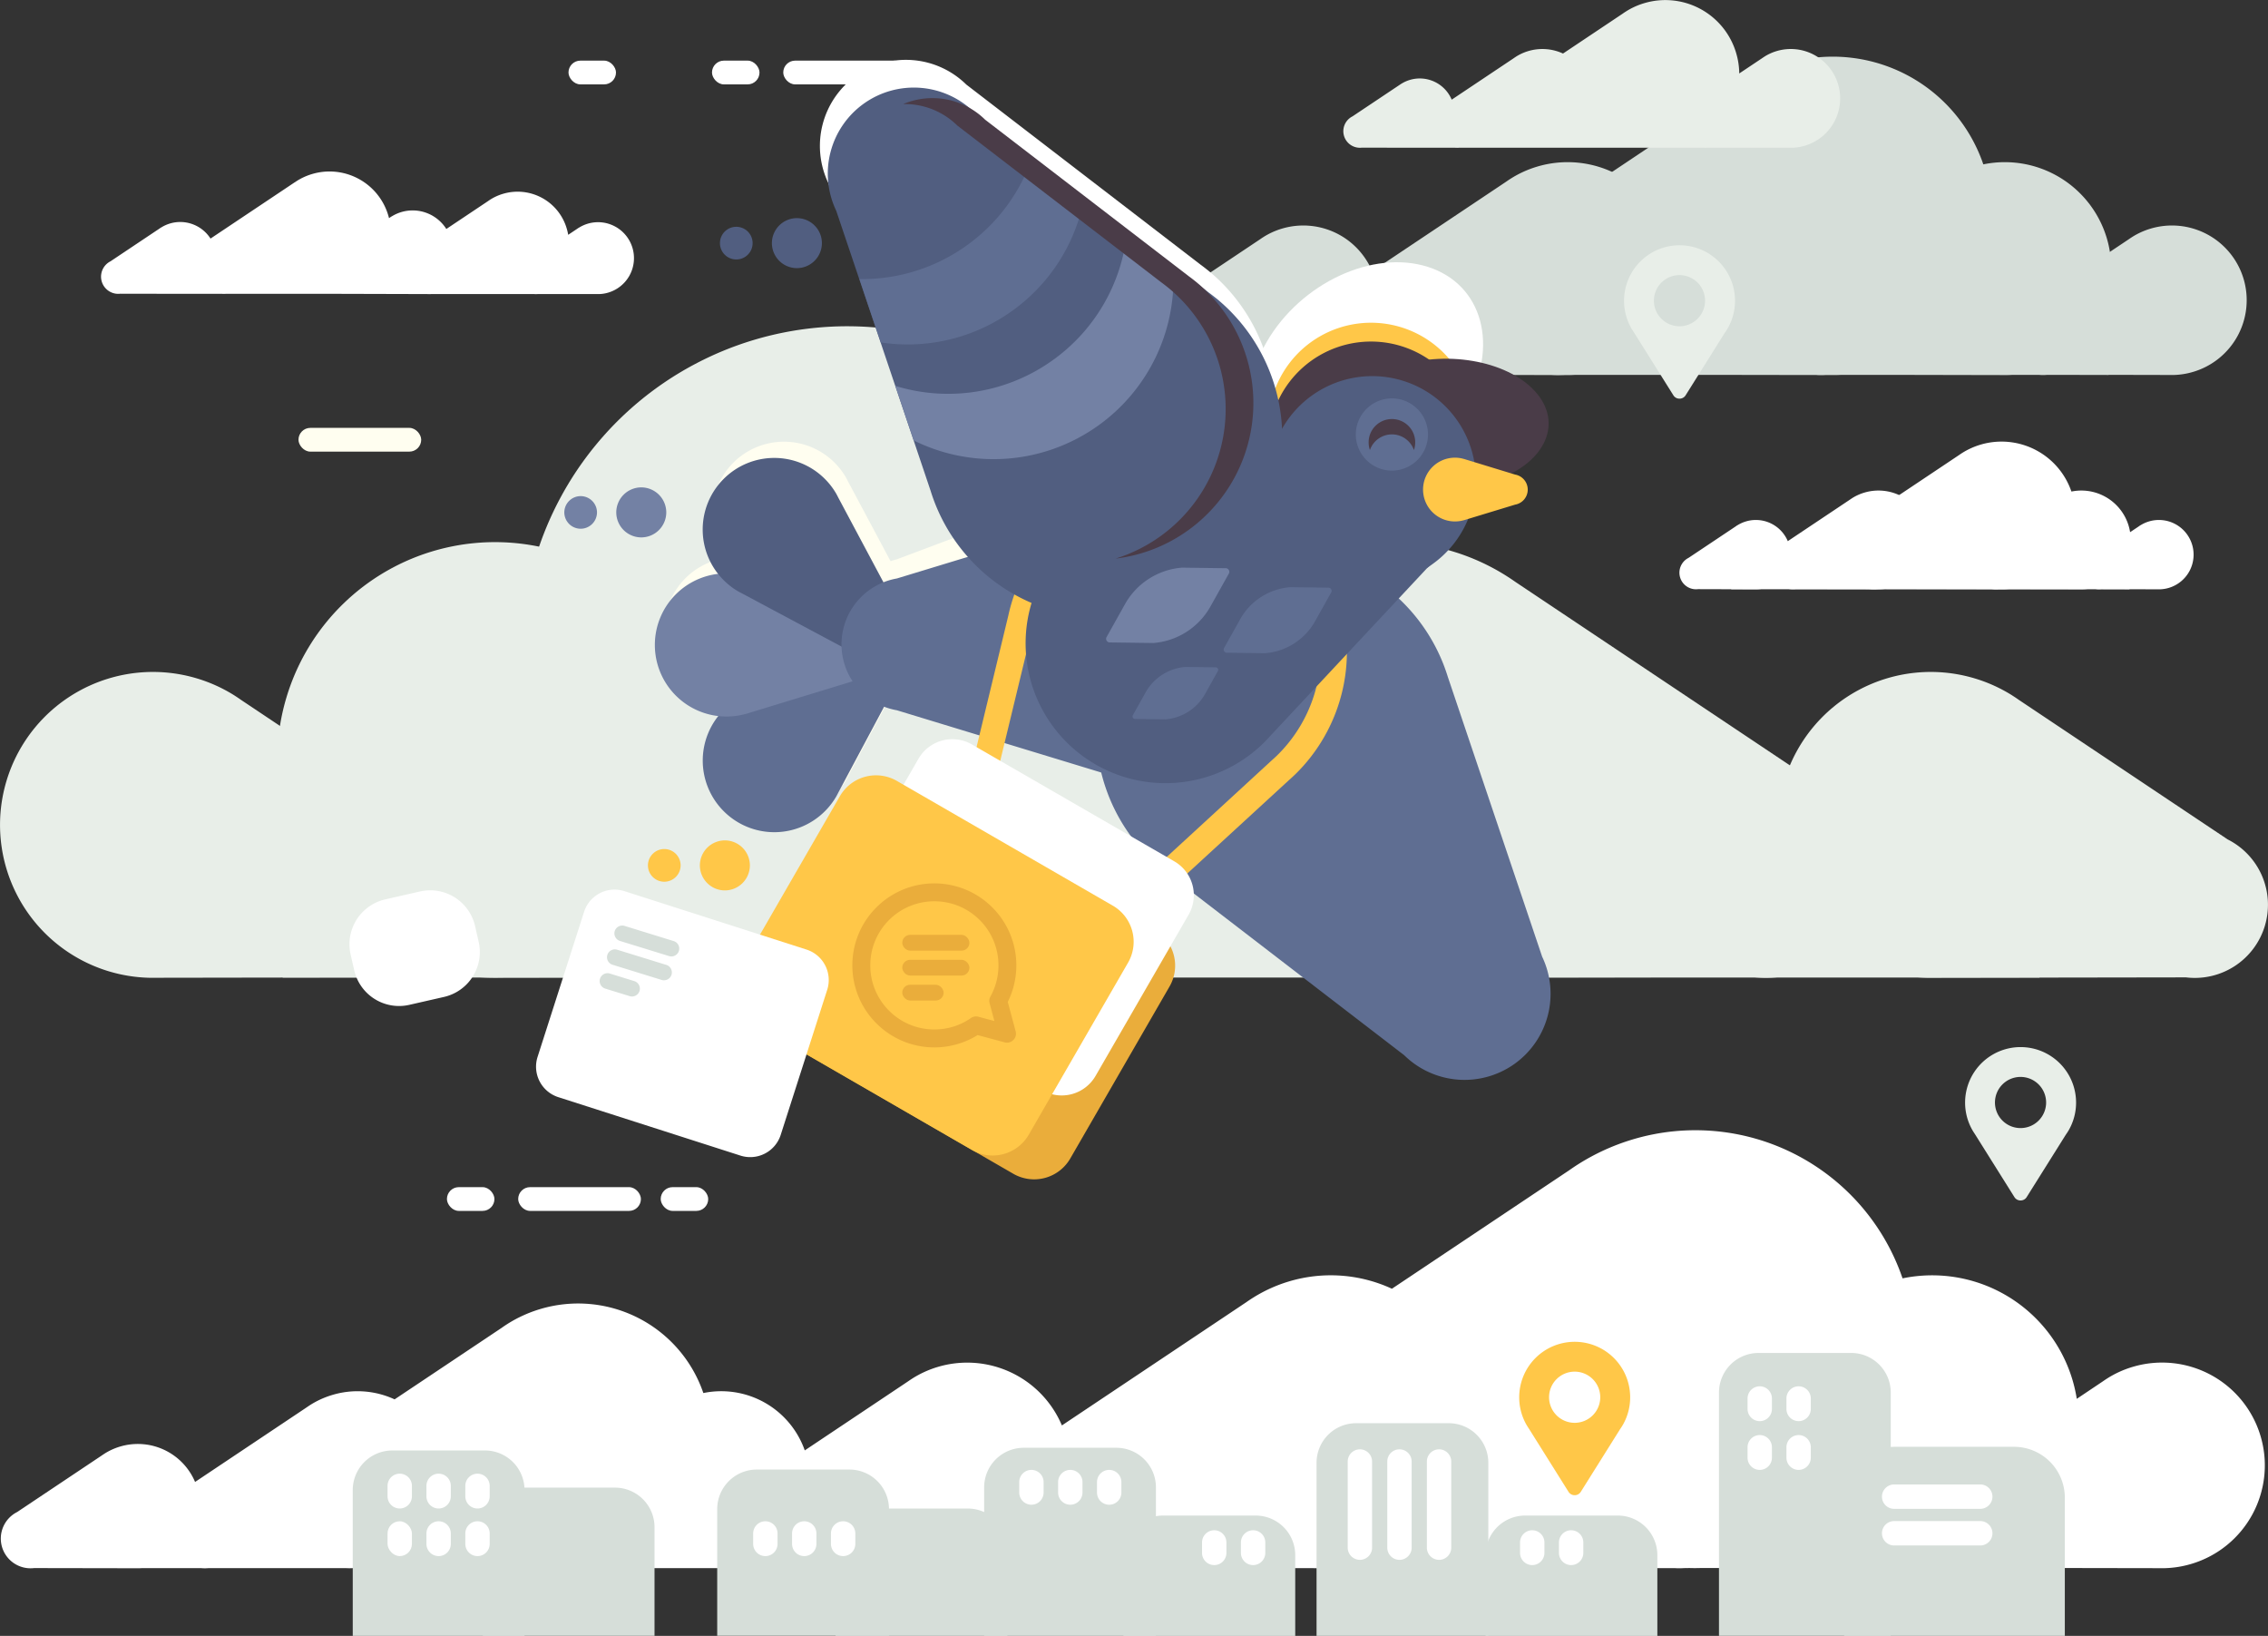 <svg xmlns="http://www.w3.org/2000/svg" width="139.598" height="100.669" viewBox="0 0 139.598 100.669">
    <rect x="0" y="0" width="139.598" height="100.669" fill="#333333" stroke="none"/>
    <defs>
        <style>
            .prefix__cls-1{fill:#d6ded9}.prefix__cls-1,.prefix__cls-10,.prefix__cls-11,.prefix__cls-12,.prefix__cls-13,.prefix__cls-3,.prefix__cls-5,.prefix__cls-8,.prefix__cls-9{fill-rule:evenodd}.prefix__cls-3,.prefix__cls-4{fill:#fff}.prefix__cls-5{fill:#e8eee8}.prefix__cls-8{fill:#ffc748}.prefix__cls-9{fill:#4a3c48}.prefix__cls-10{fill:#5f6e92}.prefix__cls-11{fill:#7381a4}.prefix__cls-12{fill:#515e80}.prefix__cls-13,.prefix__cls-15{fill:#eaad3b}
        </style>
    </defs>
    <g id="prefix__Group_1882" data-name="Group 1882">
        <g id="prefix__Group_1878" data-name="Group 1878" transform="translate(70.08 3.484)">
            <path id="prefix__Path_3805" d="M-2893.405-11798.967h.523a9.788 9.788 0 0 0 2.58-.418 9.793 9.793 0 0 0 6.539-12.209 9.793 9.793 0 0 0-12.209-6.539 9.8 9.8 0 0 0-2.379 1.082l-.029.02c-.138.087-.273.177-.406.271l-13.372 8.934a4.685 4.685 0 0 0-2.377 5.539 4.684 4.684 0 0 0 5.048 3.294z" class="prefix__cls-1" data-name="Path 3805" transform="translate(2935.865 11818.555)"/>
            <path id="prefix__Path_3806" d="M-2926.9-11786.729H-2926.551a6.482 6.482 0 0 0 1.725-.279 6.548 6.548 0 0 0 4.373-8.164 6.549 6.549 0 0 0-8.164-4.372 6.5 6.5 0 0 0-1.591.724l-.02.012c-.092.059-.182.119-.271.182l-8.941 5.974a3.132 3.132 0 0 0-1.59 3.7 3.133 3.133 0 0 0 3.376 2.2z" class="prefix__cls-1" data-name="Path 3806" transform="translate(2953.13 11806.32)"/>
            <path id="prefix__Path_3807" d="M-2849.278-11786.729H-2848.929a6.485 6.485 0 0 0 1.725-.279 6.549 6.549 0 0 0 4.373-8.164 6.549 6.549 0 0 0-8.164-4.372 6.5 6.5 0 0 0-1.591.724l-.02.012q-.138.088-.271.182l-8.942 5.974a3.133 3.133 0 0 0-1.59 3.7 3.133 3.133 0 0 0 3.376 2.2z" class="prefix__cls-1" data-name="Path 3807" transform="translate(2902.419 11806.32)"/>
            <path id="prefix__Path_3808" d="M-2965.66-11779.376h.245a4.6 4.6 0 0 0 1.212-.2 4.6 4.6 0 0 0 3.07-5.732 4.6 4.6 0 0 0-5.733-3.07 4.56 4.56 0 0 0-1.117.508l-.013.009c-.064.041-.128.083-.19.127l-6.279 4.194a2.2 2.2 0 0 0-1.116 2.6 2.2 2.2 0 0 0 2.37 1.547z" class="prefix__cls-1" data-name="Path 3808" transform="translate(2975.676 11798.968)"/>
            <path id="prefix__Path_3809" d="M-2811.446-11779.376h.246a4.6 4.6 0 0 0 1.211-.2 4.6 4.6 0 0 0 3.07-5.732 4.6 4.6 0 0 0-5.733-3.07 4.562 4.562 0 0 0-1.117.508l-.013.009c-.065.041-.128.083-.19.127l-6.279 4.194a2.2 2.2 0 0 0-1.116 2.6 2.2 2.2 0 0 0 2.37 1.547z" class="prefix__cls-1" data-name="Path 3809" transform="translate(2874.929 11798.968)"/>
            <path id="prefix__Rectangle_1305" fill="#d6ded9" d="M0 0H52.835V2.993H0z" data-name="Rectangle 1305" transform="translate(6.872 16.593)"/>
        </g>
        <g id="prefix__Group_1879" data-name="Group 1879" transform="translate(103.369 27.174)">
            <path id="prefix__Path_3810" d="M-2841.484-11741.135h.242a4.49 4.49 0 0 0 1.2-.193 4.545 4.545 0 0 0 3.035-5.665 4.546 4.546 0 0 0-5.666-3.035 4.585 4.585 0 0 0-1.1.5l-.013.008c-.064.041-.127.083-.188.126l-6.205 4.146a2.174 2.174 0 0 0-1.1 2.57 2.174 2.174 0 0 0 2.342 1.528z" class="prefix__cls-3" data-name="Path 3810" transform="translate(2861.186 11750.224)"/>
            <path id="prefix__Path_3811" d="M-2857.026-11735.455h.162a3.051 3.051 0 0 0 .8-.13 3.039 3.039 0 0 0 2.029-3.788 3.039 3.039 0 0 0-3.789-2.029 3 3 0 0 0-.738.336l-.009.007c-.043.027-.084.055-.126.084l-4.149 2.771a1.453 1.453 0 0 0-.738 1.719 1.453 1.453 0 0 0 1.566 1.022z" class="prefix__cls-3" data-name="Path 3811" transform="translate(2869.197 11744.546)"/>
            <path id="prefix__Path_3812" d="M-2821.008-11735.455h.162a3.052 3.052 0 0 0 .8-.13 3.039 3.039 0 0 0 2.029-3.788 3.039 3.039 0 0 0-3.788-2.029 3 3 0 0 0-.738.336l-.009.007c-.043.027-.084.055-.126.084l-4.149 2.771a1.454 1.454 0 0 0-.737 1.719 1.454 1.454 0 0 0 1.566 1.022z" class="prefix__cls-3" data-name="Path 3812" transform="translate(2845.666 11744.546)"/>
            <path id="prefix__Path_3813" d="M-2875.011-11732.043h.114a2.129 2.129 0 0 0 .562-.091 2.133 2.133 0 0 0 1.425-2.66 2.134 2.134 0 0 0-2.66-1.425 2.15 2.15 0 0 0-.518.235h-.006c-.03.02-.06.039-.088.061l-2.914 1.945a1.021 1.021 0 0 0-.518 1.207 1.02 1.02 0 0 0 1.1.718z" class="prefix__cls-3" data-name="Path 3813" transform="translate(2879.659 11741.135)"/>
            <path id="prefix__Path_3814" d="M-2803.454-11732.043h.114a2.133 2.133 0 0 0 .562-.091 2.133 2.133 0 0 0 1.425-2.66 2.134 2.134 0 0 0-2.66-1.425 2.154 2.154 0 0 0-.518.235h-.006c-.03.02-.06.039-.088.061l-2.914 1.945a1.021 1.021 0 0 0-.518 1.207 1.02 1.02 0 0 0 1.1.718z" class="prefix__cls-3" data-name="Path 3814" transform="translate(2832.911 11741.135)"/>
            <path id="prefix__Rectangle_1306" d="M0 0H24.516V1.389H0z" class="prefix__cls-4" data-name="Rectangle 1306" transform="translate(3.189 7.699)"/>
        </g>
        <g id="prefix__Group_1880" data-name="Group 1880" transform="translate(0 20.072)">
            <path id="prefix__Path_3815" d="M-3064.623-11730.618c-.331.01-.664.01-1 0h-.071a20 20 0 0 1-5.28-.854 20.045 20.045 0 0 1-13.384-24.988 20.045 20.045 0 0 1 24.988-13.384 20.024 20.024 0 0 1 4.868 2.215l.059.04q.423.267.83.554l27.367 18.284a9.587 9.587 0 0 1 4.864 11.336 9.588 9.588 0 0 1-10.331 6.742z" class="prefix__cls-5" data-name="Path 3815" transform="translate(3117.321 11770.708)"/>
            <path id="prefix__Path_3816" d="M-2955.954-11705.576q-.332.009-.667 0h-.048a13.375 13.375 0 0 1-3.531-.571 13.4 13.4 0 0 1-8.949-16.709 13.4 13.4 0 0 1 16.709-8.95 13.4 13.4 0 0 1 3.256 1.481l.04.026c.189.118.374.243.555.37l18.3 12.227a6.411 6.411 0 0 1 3.253 7.581 6.411 6.411 0 0 1-6.908 4.508z" class="prefix__cls-5" data-name="Path 3816" transform="translate(3041.869 11745.671)"/>
            <path id="prefix__Path_3817" d="M-3114.822-11705.576q-.332.009-.667 0h-.048a13.374 13.374 0 0 1-3.53-.571 13.4 13.4 0 0 1-8.95-16.709 13.4 13.4 0 0 1 16.709-8.95 13.4 13.4 0 0 1 3.256 1.481l.04.026c.188.118.374.243.555.37l18.3 12.227a6.411 6.411 0 0 1 3.252 7.581 6.411 6.411 0 0 1-6.908 4.508z" class="prefix__cls-5" data-name="Path 3817" transform="translate(3145.658 11745.671)"/>
            <path id="prefix__Path_3818" d="M-2852.516-11690.522h-.503a9.426 9.426 0 0 1-2.479-.4 9.412 9.412 0 0 1-6.284-11.733 9.412 9.412 0 0 1 11.733-6.284 9.389 9.389 0 0 1 2.286 1.04l.028.019c.133.083.262.171.39.261l12.85 8.585a4.5 4.5 0 0 1 2.284 5.323 4.5 4.5 0 0 1-4.851 3.165z" class="prefix__cls-5" data-name="Path 3818" transform="translate(2971.614 11730.621)"/>
            <path id="prefix__Path_3819" d="M-3168.138-11690.522h-.502a9.426 9.426 0 0 1-2.479-.4 9.412 9.412 0 0 1-6.285-11.733 9.412 9.412 0 0 1 11.733-6.284 9.376 9.376 0 0 1 2.286 1.04l.028.019c.132.083.262.171.389.261l12.851 8.585a4.5 4.5 0 0 1 2.284 5.323 4.5 4.5 0 0 1-4.851 3.165z" class="prefix__cls-5" data-name="Path 3819" transform="translate(3177.809 11730.621)"/>
            <path id="prefix__Rectangle_1307" fill="#e8eee8" d="M0 0H108.134V6.126H0z" data-name="Rectangle 1307" transform="translate(17.399 33.96)"/>
        </g>
        <path id="prefix__Path_3820" d="M-3139.8-11790.607a1.581 1.581 0 0 0 .236 0H-3133.213a1.093 1.093 0 0 0 .2 0h3.78a2.161 2.161 0 0 0 .583-.094 2.211 2.211 0 0 0 1.477-2.757 2.212 2.212 0 0 0-2.757-1.478 2.25 2.25 0 0 0-.537.245h-.007c-.031.02-.062.04-.092.062l-.561.375a3.188 3.188 0 0 0-.1-.418 3.149 3.149 0 0 0-3.927-2.1 3.118 3.118 0 0 0-.765.348l-.009.006c-.044.028-.088.058-.13.088l-2.57 1.717a2.451 2.451 0 0 0-2.78-1.037 2.458 2.458 0 0 0-.594.271h-.007c-.034.021-.068.044-.1.068l-.047.031c-.016-.064-.033-.128-.052-.191a3.769 3.769 0 0 0-4.7-2.518 3.731 3.731 0 0 0-.916.417l-.011.008c-.053.033-.1.068-.156.1l-5.146 3.438h-.008a2.213 2.213 0 0 0-2.5-.922 2.265 2.265 0 0 0-.537.245h-.006c-.031.02-.061.04-.091.062l-3.02 2.018a1.058 1.058 0 0 0-.536 1.251 1.058 1.058 0 0 0 1.14.743l3.632.006h2.613a1.847 1.847 0 0 0 .255 0h6.532z" class="prefix__cls-3" data-name="Path 3820" transform="translate(3166.1 11808.704)"/>
        <path id="prefix__Path_3821" fill="#fffef0" fill-rule="evenodd" d="M-3048.551-11729.605l-.1.193-.008.014a4.389 4.389 0 0 1-.714.935 4.405 4.405 0 0 1-6.23 0 4.406 4.406 0 0 1-.339-5.85 4.406 4.406 0 0 1-3.9-4.376 4.407 4.407 0 0 1 3.9-4.377 4.407 4.407 0 0 1 .339-5.85 4.407 4.407 0 0 1 6.23 0 4.454 4.454 0 0 1 .714.935l.007.015c.036.063.07.127.1.193l2.625 4.92q.186-.064.379-.111l13.231-4.971c.132-.053.266-.1.4-.15l.029-.01a8.593 8.593 0 0 1 2.252-.449 8.607 8.607 0 0 1 9.14 8.039 8.607 8.607 0 0 1-8.04 9.14 8.532 8.532 0 0 1-2.292-.159l-.03-.007c-.14-.029-.28-.062-.417-.1l-13.757-3.241a4.069 4.069 0 0 1-.648-.124z" data-name="Path 3821" transform="translate(3100.742 11777.387)"/>
        <path id="prefix__Path_3822" d="M-3025.918-11793.176q.081.264.176.522l.013.038a11.024 11.024 0 0 0 1.382 2.61 11.069 11.069 0 0 0 15.441 2.575 11.07 11.07 0 0 0 2.575-15.441 11.059 11.059 0 0 0-2.021-2.154l-.031-.023q-.215-.174-.437-.336l-14.412-11.077a5.3 5.3 0 0 0-6.792-.537 5.3 5.3 0 0 0-1.7 6.6z" class="prefix__cls-3" data-name="Path 3822" transform="translate(3082.709 11821.666)"/>
        <path id="prefix__Path_3823" d="M-2945.052-11781.768c3.378 1.076 4.414 4.889 2.313 8.514s-6.54 5.692-9.917 4.615-4.414-4.888-2.314-8.514 6.541-5.691 9.918-4.615z" class="prefix__cls-3" data-name="Path 3823" transform="translate(3032.938 11798.191)"/>
        <path id="prefix__Path_3824" d="M-2940.836-11768.164a6.314 6.314 0 0 1-2.311 8.625 6.314 6.314 0 0 1-8.625-2.311 6.315 6.315 0 0 1 2.311-8.626 6.315 6.315 0 0 1 8.625 2.312z" class="prefix__cls-8" data-name="Path 3824" transform="translate(3030.693 11791.182)"/>
        <path id="prefix__Path_3825" d="M-2940.836-11764.824a6.314 6.314 0 0 1-2.311 8.625 6.314 6.314 0 0 1-8.625-2.311 6.315 6.315 0 0 1 2.311-8.626 6.315 6.315 0 0 1 8.625 2.312z" class="prefix__cls-9" data-name="Path 3825" transform="translate(3030.693 11789)"/>
        <path id="prefix__Path_3826" d="M-2927.523-11762.939c1.744 1.906.709 4.346-2.311 5.446s-6.882.447-8.625-1.459-.709-4.347 2.311-5.447 6.881-.449 8.625 1.46z" class="prefix__cls-9" data-name="Path 3826" transform="translate(3021.996 11787.009)"/>
        <path id="prefix__Path_3827" d="M-2961.571-11723.183c-.054-.175-.113-.349-.176-.521l-.013-.038a11.043 11.043 0 0 0-1.382-2.61 11.068 11.068 0 0 0-15.441-2.574 11.068 11.068 0 0 0-2.575 15.44 11.008 11.008 0 0 0 2.021 2.154l.031.023q.215.174.437.336l14.412 11.076a5.3 5.3 0 0 0 6.792.536 5.3 5.3 0 0 0 1.7-6.6z" class="prefix__cls-10" data-name="Path 3827" transform="translate(3050.685 11764.832)"/>
        <g id="prefix__Group_1881" data-name="Group 1881" transform="translate(40.306 28.177)">
            <path id="prefix__Path_3828" d="M-3044.712-11706.192c-.032.065-.067.13-.1.194l-.008.014a4.4 4.4 0 0 1-.714.934 4.4 4.4 0 0 1-6.23 0 4.405 4.405 0 0 1 0-6.23 4.423 4.423 0 0 1 .934-.714l.014-.007c.064-.037.128-.07.193-.1l6.383-3.405a2.109 2.109 0 0 1 2.7.233 2.108 2.108 0 0 1 .234 2.7z" class="prefix__cls-10" data-name="Path 3828" transform="translate(3056.003 11726.793)"/>
            <path id="prefix__Path_3829" d="M-3055.757-11718.234c-.069.023-.139.045-.209.064h-.015a4.407 4.407 0 0 1-1.165.156 4.406 4.406 0 0 1-4.406-4.406 4.406 4.406 0 0 1 4.406-4.405 4.41 4.41 0 0 1 1.165.156h.015c.07.02.14.041.209.063l6.921 2.106a2.106 2.106 0 0 1 1.744 2.075 2.107 2.107 0 0 1-1.744 2.076z" class="prefix__cls-11" data-name="Path 3829" transform="translate(3061.553 11733.932)"/>
            <path id="prefix__Path_3830" d="M-3050.626-11738.984c-.065-.032-.13-.067-.193-.1l-.014-.007a4.373 4.373 0 0 1-.934-.713 4.405 4.405 0 0 1 0-6.23 4.4 4.4 0 0 1 6.23 0 4.4 4.4 0 0 1 .714.934l.007.014q.054.1.1.193l3.405 6.383a2.107 2.107 0 0 1-.234 2.7 2.105 2.105 0 0 1-2.7.234z" class="prefix__cls-12" data-name="Path 3830" transform="translate(3056.003 11747.33)"/>
        </g>
        <path id="prefix__Path_3831" d="M-3011.486-11722.271c.135.045.272.086.41.124l.03.009a8.538 8.538 0 0 0 2.276.306 8.607 8.607 0 0 0 8.607-8.607 8.608 8.608 0 0 0-8.607-8.607 8.62 8.62 0 0 0-2.276.3l-.03.008c-.138.039-.274.081-.41.125l-13.522 4.114a4.116 4.116 0 0 0-3.408 4.055 4.116 4.116 0 0 0 3.408 4.055z" class="prefix__cls-10" data-name="Path 3831" transform="translate(3080.211 11770.098)"/>
        <path id="prefix__Path_3832" d="M-2999.336-11715.02a5.887 5.887 0 0 1-7.393 1.174 5.9 5.9 0 0 1-2.556-7.036l3.412-14.119c.038-.174.079-.346.126-.518l.009-.031a10.587 10.587 0 0 1 1.092-2.587 10.539 10.539 0 0 1 14.428-3.729 10.539 10.539 0 0 1 3.729 14.428 10.526 10.526 0 0 1-1.735 2.211l-.038.035.011-.011c-.127.123-.257.242-.358.33l-10.727 9.854zm9.637-11.041c.111-.1.221-.2.327-.3l.023-.021a8.914 8.914 0 0 0 1.471-1.873 8.926 8.926 0 0 0-3.159-12.223 8.927 8.927 0 0 0-12.222 3.159 8.924 8.924 0 0 0-.926 2.2l-.008.03c-.038.144-.073.287-.1.432l-3.443 14.248a4.272 4.272 0 0 0 1.829 5.182 4.27 4.27 0 0 0 5.417-.911z" class="prefix__cls-8" data-name="Path 3832" transform="translate(3067.934 11772.892)"/>
        <path id="prefix__Path_3833" d="M-2980.689-11731.088q-.141.16-.292.313l-.021.023a8.613 8.613 0 0 1-1.819 1.4 8.607 8.607 0 0 1-11.758-3.15 8.607 8.607 0 0 1 3.151-11.758 8.582 8.582 0 0 1 2.124-.874l.03-.007c.139-.036.278-.068.417-.1l13.767-3.2a4.116 4.116 0 0 1 4.979 1.808 4.117 4.117 0 0 1-.924 5.216z" class="prefix__cls-12" data-name="Path 3833" transform="translate(3058.86 11776.394)"/>
        <path id="prefix__Path_3834" d="M-2940.688-11758.653a6.378 6.378 0 0 1-2.334 8.712 6.378 6.378 0 0 1-8.712-2.334 6.379 6.379 0 0 1 2.334-8.713 6.377 6.377 0 0 1 8.712 2.335z" class="prefix__cls-12" data-name="Path 3834" transform="translate(3030.675 11784.989)"/>
        <path id="prefix__Path_3835" d="M-2922.584-11747.268l-.094-.028h-.007a1.94 1.94 0 0 0-.52-.07 1.962 1.962 0 0 0-1.962 1.963 1.962 1.962 0 0 0 1.962 1.962 1.981 1.981 0 0 0 .52-.069h.007l.094-.028 3.083-.938a.938.938 0 0 0 .777-.924.94.94 0 0 0-.777-.926z" class="prefix__cls-8" data-name="Path 3835" transform="translate(3012.758 11775.531)"/>
        <path id="prefix__Path_3836" d="M-3024.512-11788.255c.054.175.112.35.176.522l.013.037a11.034 11.034 0 0 0 1.382 2.61 11.069 11.069 0 0 0 15.441 2.575 11.07 11.07 0 0 0 2.575-15.441 11.093 11.093 0 0 0-2.021-2.154l-.031-.023c-.143-.115-.289-.228-.437-.335l-14.412-11.077a5.3 5.3 0 0 0-6.792-.536 5.294 5.294 0 0 0-1.7 6.6z" class="prefix__cls-12" data-name="Path 3836" transform="translate(3081.79 11818.451)"/>
        <path id="prefix__Path_3837" d="M-3011.4-11798.3l-3.2-2.464a11.018 11.018 0 0 1-4.053 5.462 11.012 11.012 0 0 1-6.591 2.06l1.313 3.9a11.035 11.035 0 0 0 8.081-1.937 11.035 11.035 0 0 0 4.45-7.021z" class="prefix__cls-10" data-name="Path 3837" transform="translate(3078.143 11810.415)"/>
        <path id="prefix__Path_3838" d="M-3001.78-11785.646l-2.812-2.161a11.043 11.043 0 0 1-4.592 8.03 11.05 11.05 0 0 1-9.682 1.573l1.131 3.356a11.067 11.067 0 0 0 11.354-.909 11.062 11.062 0 0 0 4.601-9.889z" class="prefix__cls-11" data-name="Path 3838" transform="translate(3073.972 11801.95)"/>
        <path id="prefix__Path_3839" d="M-2981.218-11723.243l2.686.036a4.424 4.424 0 0 0 3.475-2.178l1.171-2.092a.218.218 0 0 0 0-.221.217.217 0 0 0-.19-.111l-2.687-.036a4.424 4.424 0 0 0-3.475 2.178l-1.171 2.091a.218.218 0 0 0 0 .221.216.216 0 0 0 .191.112z" class="prefix__cls-11" data-name="Path 3839" transform="translate(3049.522 11762.777)"/>
        <path id="prefix__Path_3840" d="M-2960.373-11720.346l2.354.03a3.874 3.874 0 0 0 3.045-1.908l1.026-1.832a.19.19 0 0 0 0-.193.194.194 0 0 0-.167-.1l-2.354-.031a3.877 3.877 0 0 0-3.045 1.908l-1.026 1.833a.19.19 0 0 0 0 .193.193.193 0 0 0 .167.1z" class="prefix__cls-10" data-name="Path 3840" transform="translate(3035.885 11760.514)"/>
        <path id="prefix__Path_3841" d="M-3030-11686.4l13.3 7.681a2.568 2.568 0 0 1 .937 3.5l-6.116 10.594a2.568 2.568 0 0 1-3.5.938l-13.3-7.682a2.566 2.566 0 0 1-.937-3.5l6.116-10.594a2.568 2.568 0 0 1 3.5-.937z" class="prefix__cls-13" data-name="Path 3841" transform="translate(3087.753 11735.922)"/>
        <path id="prefix__Path_3842" d="M-2976.6-11707.02l1.868.024a3.074 3.074 0 0 0 2.416-1.515l.814-1.454a.151.151 0 0 0 0-.153.154.154 0 0 0-.133-.078l-1.868-.024a3.072 3.072 0 0 0-2.417 1.515l-.814 1.453a.152.152 0 0 0 0 .154.153.153 0 0 0 .134.078z" class="prefix__cls-10" data-name="Path 3842" transform="translate(3046.463 11751.264)"/>
        <path id="prefix__Path_3843" d="M-3022.86-11697.078l12.469 7.2a2.406 2.406 0 0 1 .878 3.277l-5.733 9.93a2.406 2.406 0 0 1-3.278.878l-12.469-7.2a2.408 2.408 0 0 1-.878-3.278l5.733-9.93a2.406 2.406 0 0 1 3.278-.877z" class="prefix__cls-3" data-name="Path 3843" transform="translate(3082.676 11742.887)"/>
        <path id="prefix__Path_3844" d="M-3037.358-11690.641l13.3 7.682a2.567 2.567 0 0 1 .937 3.5l-6.116 10.594a2.567 2.567 0 0 1-3.5.937l-13.3-7.681a2.566 2.566 0 0 1-.937-3.5l6.116-10.594a2.568 2.568 0 0 1 3.5-.938z" class="prefix__cls-8" data-name="Path 3844" transform="translate(3092.557 11738.695)"/>
        <path id="prefix__Path_3845" d="M-3073.74-11601.053q.333.01.67 0h9.685l4.34.007h.48l.185-.007h2.525a3.166 3.166 0 0 0 .561 0h5.28l5.194.009h.337a6.318 6.318 0 0 0 1.666-.271 6.326 6.326 0 0 0 4.225-7.886 6.324 6.324 0 0 0-7.885-4.224 6.176 6.176 0 0 0-1.537.7l-.02.012c-.088.058-.175.115-.262.176l-1.6 1.072a9.037 9.037 0 0 0-.275-1.2 9.011 9.011 0 0 0-10.449-6.214 13.471 13.471 0 0 0-16.646-8.539 13.524 13.524 0 0 0-3.273 1.488l-.041.026c-.189.119-.374.244-.557.373l-10.913 7.291a8.97 8.97 0 0 0-6.373-.439 9 9 0 0 0-2.188 1l-.027.017c-.127.081-.251.163-.374.25l-11.351 7.584a6.328 6.328 0 0 0-7.66-3.594 6.287 6.287 0 0 0-1.536.7l-.019.012c-.088.058-.176.115-.262.176l-6.35 4.242a5.448 5.448 0 0 0-6.242-3.529 8.145 8.145 0 0 0-10.064-5.162 8.162 8.162 0 0 0-1.979.9l-.024.016c-.115.073-.227.148-.337.227l-6.6 4.408a5.414 5.414 0 0 0-3.853-.266 5.45 5.45 0 0 0-1.323.6l-.016.011c-.077.049-.152.1-.226.151l-6.863 4.586a3.824 3.824 0 0 0-4.631-2.173 3.84 3.84 0 0 0-.929.422l-.011.008c-.054.034-.106.068-.158.105l-5.222 3.489a1.83 1.83 0 0 0-.928 2.163 1.83 1.83 0 0 0 1.971 1.286l6.28.011H-3169.141l.125-.006h3.692a2.4 2.4 0 0 0 .411 0h8.522q.175.009.352 0H-3142.918a2.639 2.639 0 0 0 .373 0h11.001a1.647 1.647 0 0 0 .34 0h1.853a2.938 2.938 0 0 0 .473 0h.866l3.141.006h.203c.067 0 .136-.006.2-.011l6.1.011h.337l.213-.009h6.1a4.431 4.431 0 0 0 .674 0H-3096.955c.2.01.4.01.607 0h21.685a4.322 4.322 0 0 0 .584 0z" class="prefix__cls-3" data-name="Path 3845" transform="translate(3177.724 11697.548)"/>
        <path id="prefix__Path_3846" d="M-3004.384-11782.851a9.6 9.6 0 0 0 4.441-1.726 9.642 9.642 0 0 0 2.243-13.449 9.653 9.653 0 0 0-1.76-1.877l-.027-.021q-.186-.151-.38-.292l-12.552-9.647a4.618 4.618 0 0 0-5.039-.959 4.611 4.611 0 0 1 3.333 1.325l12.552 9.647c.129.094.256.192.38.292l.027.021a9.627 9.627 0 0 1 1.76 1.876 9.642 9.642 0 0 1-2.242 13.449 9.652 9.652 0 0 1-2.736 1.361z" class="prefix__cls-9" data-name="Path 3846" transform="translate(3073.052 11817.226)"/>
        <path id="prefix__Path_3847" d="M-3077.219-11670.611l11.224 3.6a1.969 1.969 0 0 1 1.271 2.471l-2.865 8.937a1.971 1.971 0 0 1-2.471 1.271l-11.223-3.6a1.97 1.97 0 0 1-1.271-2.471l2.866-8.937a1.969 1.969 0 0 1 2.469-1.271z" class="prefix__cls-3" data-name="Path 3847" transform="translate(3115.641 11725.448)"/>
        <path id="prefix__Rectangle_1308" d="M2.834 0h2.191a2.833 2.833 0 0 1 2.833 2.833v.991a2.833 2.833 0 0 1-2.833 2.833H2.832A2.832 2.832 0 0 1 0 3.825v-.991A2.834 2.834 0 0 1 2.834 0z" class="prefix__cls-4" data-name="Rectangle 1308" transform="rotate(-12.845 259.117 -65.073)"/>
        <rect id="prefix__Rectangle_1309" width="7.554" height="1.462" fill="#fffef0" data-name="Rectangle 1309" rx=".731" transform="translate(18.372 26.331)"/>
        <rect id="prefix__Rectangle_1310" width="7.554" height="1.462" class="prefix__cls-4" data-name="Rectangle 1310" rx=".731" transform="translate(48.21 3.731)"/>
        <rect id="prefix__Rectangle_1311" width="2.924" height="1.462" class="prefix__cls-4" data-name="Rectangle 1311" rx=".731" transform="translate(43.824 3.731)"/>
        <rect id="prefix__Rectangle_1312" width="2.924" height="1.462" class="prefix__cls-4" data-name="Rectangle 1312" rx=".731" transform="translate(34.991 3.731)"/>
        <rect id="prefix__Rectangle_1313" width="7.554" height="1.462" class="prefix__cls-4" data-name="Rectangle 1313" rx=".731" transform="translate(31.895 73.056)"/>
        <rect id="prefix__Rectangle_1314" width="2.924" height="1.462" class="prefix__cls-4" data-name="Rectangle 1314" rx=".731" transform="translate(27.509 73.056)"/>
        <rect id="prefix__Rectangle_1315" width="2.924" height="1.462" class="prefix__cls-4" data-name="Rectangle 1315" rx=".731" transform="translate(40.667 73.056)"/>
        <path id="prefix__Path_3848" d="M-2934.889-11753.443a2.226 2.226 0 0 0 2.222-2.222 2.227 2.227 0 0 0-2.222-2.223 2.227 2.227 0 0 0-2.222 2.223 2.226 2.226 0 0 0 2.222 2.222z" class="prefix__cls-10" data-name="Path 3848" transform="translate(3020.562 11782.404)"/>
        <path id="prefix__Path_3849" d="M-2933.4-11754.226a1.433 1.433 0 0 1 1.433 1.434 1.434 1.434 0 0 1-.08.473 1.434 1.434 0 0 0-1.354-.962 1.435 1.435 0 0 0-1.354.962 1.446 1.446 0 0 1-.079-.473 1.433 1.433 0 0 1 1.434-1.434z" class="prefix__cls-9" data-name="Path 3849" transform="translate(3019.075 11780.013)"/>
        <path id="prefix__Path_3850" d="M-2822.7-11637.418l-2.442 3.893a.437.437 0 0 1-.379.209.437.437 0 0 1-.379-.209l-2.438-3.887q-.083-.122-.156-.249a3.4 3.4 0 0 1-.44-1.678 3.416 3.416 0 0 1 3.415-3.415 3.416 3.416 0 0 1 3.416 3.415 3.4 3.4 0 0 1-.438 1.674l-.007.013c-.046.081-.1.161-.149.239zm-2.822-3.5a1.574 1.574 0 0 0-1.574 1.574 1.574 1.574 0 0 0 1.574 1.574 1.574 1.574 0 0 0 1.575-1.574 1.575 1.575 0 0 0-1.57-1.574z" class="prefix__cls-5" data-name="Path 3850" transform="translate(2949.888 11707.191)"/>
        <path id="prefix__Path_3851" d="M-3016.919-11664.508l.486 1.812a.55.55 0 0 1 0 .284.553.553 0 0 1-.675.39l-1.667-.447a5.055 5.055 0 0 1-1.154.528 5.036 5.036 0 0 1-1.509.23 5.032 5.032 0 0 1-3.567-1.478 5.033 5.033 0 0 1-1.481-3.569 5.031 5.031 0 0 1 1.478-3.566 5.03 5.03 0 0 1 3.569-1.48 5.033 5.033 0 0 1 3.567 1.478 5.03 5.03 0 0 1 1.48 3.569 5.081 5.081 0 0 1-.162 1.268 5.073 5.073 0 0 1-.367.982zm-.825 1.174c-.1-.366-.194-.732-.294-1.1a.541.541 0 0 1 .054-.414 3.9 3.9 0 0 0 .367-.92 3.956 3.956 0 0 0 .125-.991 3.934 3.934 0 0 0-1.154-2.789 3.935 3.935 0 0 0-2.791-1.155 3.935 3.935 0 0 0-2.79 1.153 3.933 3.933 0 0 0-1.155 2.791 3.93 3.93 0 0 0 1.154 2.789 3.932 3.932 0 0 0 2.791 1.156 3.966 3.966 0 0 0 1.181-.179 3.948 3.948 0 0 0 1.071-.526.548.548 0 0 1 .463-.078z" class="prefix__cls-13" data-name="Path 3851" transform="translate(3078.949 11726.167)"/>
        <rect id="prefix__Rectangle_1316" width="4.134" height=".97" class="prefix__cls-15" data-name="Rectangle 1316" rx=".485" transform="translate(55.535 57.531)"/>
        <rect id="prefix__Rectangle_1317" width="4.134" height=".969" class="prefix__cls-15" data-name="Rectangle 1317" rx=".485" transform="translate(55.535 59.066)"/>
        <rect id="prefix__Rectangle_1318" width="2.546" height=".97" class="prefix__cls-15" data-name="Rectangle 1318" rx=".485" transform="translate(55.535 60.601)"/>
        <path id="prefix__Path_3852" d="M-3068.111-11664.3l3.024.934a.485.485 0 0 1 .32.605.485.485 0 0 1-.605.319l-3.024-.933a.487.487 0 0 1-.32-.606.485.485 0 0 1 .605-.319z" class="prefix__cls-1" data-name="Path 3852" transform="translate(3106.554 11721.279)"/>
        <path id="prefix__Path_3853" d="M-3069.417-11660.071l3.024.934a.486.486 0 0 1 .32.606.487.487 0 0 1-.606.32l-3.024-.935a.485.485 0 0 1-.32-.605.486.486 0 0 1 .606-.32z" class="prefix__cls-1" data-name="Path 3853" transform="translate(3107.406 11718.516)"/>
        <path id="prefix__Path_3854" d="M-3070.723-11655.841l1.507.466a.485.485 0 0 1 .32.605.486.486 0 0 1-.606.32l-1.507-.465a.487.487 0 0 1-.32-.606.485.485 0 0 1 .606-.32z" class="prefix__cls-1" data-name="Path 3854" transform="translate(3108.26 11715.752)"/>
        <path id="prefix__Path_3855" d="M-3052.019-11676.355a1.542 1.542 0 0 0 1.539-1.539 1.542 1.542 0 0 0-1.539-1.539 1.542 1.542 0 0 0-1.539 1.539 1.542 1.542 0 0 0 1.539 1.539z" class="prefix__cls-8" data-name="Path 3855" transform="translate(3096.636 11731.15)"/>
        <path id="prefix__Path_3856" d="M-3061.775-11675.885a1.008 1.008 0 0 0 1.006-1.006 1.008 1.008 0 0 0-1.006-1.006 1.008 1.008 0 0 0-1.006 1.006 1.007 1.007 0 0 0 1.006 1.006z" class="prefix__cls-8" data-name="Path 3856" transform="translate(3102.662 11730.146)"/>
        <path id="prefix__Path_3857" d="M-3066.863-11739.016a1.542 1.542 0 0 0 1.539-1.539 1.542 1.542 0 0 0-1.539-1.539 1.542 1.542 0 0 0-1.539 1.539 1.542 1.542 0 0 0 1.539 1.539z" class="prefix__cls-11" data-name="Path 3857" transform="translate(3106.334 11772.087)"/>
        <path id="prefix__Path_3858" d="M-3076.619-11738.544a1.008 1.008 0 0 0 1.006-1.007 1.007 1.007 0 0 0-1.006-1 1.007 1.007 0 0 0-1.006 1 1.008 1.008 0 0 0 1.006 1.007z" class="prefix__cls-11" data-name="Path 3858" transform="translate(3112.359 11771.082)"/>
        <path id="prefix__Path_3859" d="M-3039.233-11786.808a1.542 1.542 0 0 0 1.539-1.539 1.541 1.541 0 0 0-1.539-1.538 1.541 1.541 0 0 0-1.539 1.538 1.542 1.542 0 0 0 1.539 1.539z" class="prefix__cls-12" data-name="Path 3859" transform="translate(3088.283 11803.309)"/>
        <circle id="prefix__Ellipse_490" cx="1.006" cy="1.006" r="1.006" fill="#515e80" data-name="Ellipse 490" transform="translate(44.313 13.956)"/>
        <path id="prefix__Path_3860" d="M-2901.872-11585.107l-2.442 3.893a.436.436 0 0 1-.379.21.438.438 0 0 1-.379-.21l-2.438-3.887c-.055-.08-.107-.164-.156-.249a3.4 3.4 0 0 1-.44-1.679 3.415 3.415 0 0 1 3.415-3.415 3.415 3.415 0 0 1 3.415 3.415 3.4 3.4 0 0 1-.438 1.675l-.007.012c-.046.082-.1.162-.149.239zm-2.822-3.5a1.575 1.575 0 0 0-1.574 1.574 1.575 1.575 0 0 0 1.575 1.575 1.575 1.575 0 0 0 1.575-1.575 1.575 1.575 0 0 0-1.576-1.574z" class="prefix__cls-8" data-name="Path 3860" transform="translate(3001.615 11673.017)"/>
        <path id="prefix__Path_3861" d="M-3112.755-11571.144h5.715a2.436 2.436 0 0 1 2.429 2.429v8.979h-10.573v-8.979a2.436 2.436 0 0 1 2.429-2.429z" class="prefix__cls-1" data-name="Path 3861" transform="translate(3136.896 11660.405)"/>
        <path id="prefix__Path_3862" d="M-3089.676-11564.549h5.715a2.435 2.435 0 0 1 2.429 2.429v6.691h-10.568v-6.691a2.435 2.435 0 0 1 2.424-2.429z" class="prefix__cls-1" data-name="Path 3862" transform="translate(3121.819 11656.097)"/>
        <path id="prefix__Path_3863" d="M-3048.053-11567.759h5.715a2.436 2.436 0 0 1 2.429 2.429v7.8h-10.573v-7.8a2.436 2.436 0 0 1 2.429-2.429z" class="prefix__cls-1" data-name="Path 3863" transform="translate(3094.627 11658.194)"/>
        <path id="prefix__Path_3864" d="M-3027.035-11560.841h5.715a2.436 2.436 0 0 1 2.429 2.43v5.405h-10.573v-5.405a2.436 2.436 0 0 1 2.429-2.43z" class="prefix__cls-1" data-name="Path 3864" transform="translate(3080.896 11653.675)"/>
        <path id="prefix__Path_3865" d="M-3000.659-11571.626h5.715a2.436 2.436 0 0 1 2.429 2.429v9.146h-10.573v-9.146a2.436 2.436 0 0 1 2.429-2.429z" class="prefix__cls-1" data-name="Path 3865" transform="translate(3063.664 11660.721)"/>
        <path id="prefix__Path_3866" d="M-2975.932-11559.6h5.715a2.436 2.436 0 0 1 2.43 2.43v4.977h-10.574v-4.977a2.436 2.436 0 0 1 2.429-2.43z" class="prefix__cls-1" data-name="Path 3866" transform="translate(3047.51 11652.866)"/>
        <path id="prefix__Path_3867" d="M-2911.642-11559.6h5.715a2.436 2.436 0 0 1 2.429 2.43v4.977h-10.573v-4.977a2.436 2.436 0 0 1 2.429-2.43z" class="prefix__cls-1" data-name="Path 3867" transform="translate(3005.51 11652.866)"/>
        <path id="prefix__Path_3868" d="M-2870.206-11588.454h5.715a2.436 2.436 0 0 1 2.429 2.429v14.979h-10.573v-14.979a2.436 2.436 0 0 1 2.429-2.429z" class="prefix__cls-1" data-name="Path 3868" transform="translate(2978.44 11671.714)"/>
        <path id="prefix__Rectangle_1319" d="M.75 0a.75.75 0 0 1 .75.75v.643a.749.749 0 0 1-.749.749A.749.749 0 0 1 0 1.393V.75A.75.75 0 0 1 .75 0z" class="prefix__cls-4" data-name="Rectangle 1319" transform="translate(23.854 90.689)"/>
        <path id="prefix__Rectangle_1320" d="M.75 0a.75.75 0 0 1 .75.75v.643a.75.75 0 0 1-.75.75.75.75 0 0 1-.75-.75V.75A.75.75 0 0 1 .75 0z" class="prefix__cls-4" data-name="Rectangle 1320" transform="translate(26.248 90.689)"/>
        <path id="prefix__Rectangle_1321" d="M.75 0a.75.75 0 0 1 .75.75v.643a.75.75 0 0 1-.75.75.75.75 0 0 1-.75-.75V.75A.75.75 0 0 1 .75 0z" class="prefix__cls-4" data-name="Rectangle 1321" transform="translate(28.641 90.689)"/>
        <rect id="prefix__Rectangle_1322" width="1.5" height="2.143" class="prefix__cls-4" data-name="Rectangle 1322" rx=".75" transform="translate(23.854 93.618)"/>
        <path id="prefix__Rectangle_1323" d="M.75 0a.75.75 0 0 1 .75.75v.643a.75.75 0 0 1-.75.75.75.75 0 0 1-.75-.75V.75A.75.75 0 0 1 .75 0z" class="prefix__cls-4" data-name="Rectangle 1323" transform="translate(26.248 93.618)"/>
        <path id="prefix__Rectangle_1324" d="M.75 0a.75.75 0 0 1 .75.75v.643a.75.75 0 0 1-.75.75.75.75 0 0 1-.75-.75V.75A.75.75 0 0 1 .75 0z" class="prefix__cls-4" data-name="Rectangle 1324" transform="translate(28.641 93.618)"/>
        <path id="prefix__Rectangle_1325" d="M.75 0a.75.75 0 0 1 .75.75v.643a.75.75 0 0 1-.75.75.75.75 0 0 1-.75-.75V.75A.75.75 0 0 1 .75 0z" class="prefix__cls-4" data-name="Rectangle 1325" transform="translate(46.359 93.618)"/>
        <path id="prefix__Rectangle_1326" d="M.75 0a.75.75 0 0 1 .75.75v.643a.75.75 0 0 1-.75.75.75.75 0 0 1-.75-.75V.75A.75.75 0 0 1 .75 0z" class="prefix__cls-4" data-name="Rectangle 1326" transform="translate(48.752 93.618)"/>
        <path id="prefix__Rectangle_1327" d="M.75 0a.75.75 0 0 1 .75.75v.643a.749.749 0 0 1-.749.749A.749.749 0 0 1 0 1.393V.75A.75.75 0 0 1 .75 0z" class="prefix__cls-4" data-name="Rectangle 1327" transform="translate(51.146 93.618)"/>
        <path id="prefix__Rectangle_1328" d="M.75 0a.75.75 0 0 1 .75.75v.644a.749.749 0 0 1-.749.749.75.75 0 0 1-.751-.75V.75A.75.75 0 0 1 .75 0z" class="prefix__cls-4" data-name="Rectangle 1328" transform="translate(62.735 90.456)"/>
        <path id="prefix__Rectangle_1329" d="M.75 0a.75.75 0 0 1 .75.75v.643a.75.75 0 0 1-.75.75.75.75 0 0 1-.75-.75V.75A.75.75 0 0 1 .75 0z" class="prefix__cls-4" data-name="Rectangle 1329" transform="translate(65.128 90.456)"/>
        <path id="prefix__Rectangle_1330" d="M.75 0a.75.75 0 0 1 .75.75v.644a.75.75 0 0 1-.75.75.75.75 0 0 1-.75-.751V.75A.75.75 0 0 1 .75 0z" class="prefix__cls-4" data-name="Rectangle 1330" transform="translate(67.522 90.456)"/>
        <path id="prefix__Rectangle_1331" d="M.75 0a.75.75 0 0 1 .75.75v.644a.749.749 0 0 1-.749.749.75.75 0 0 1-.751-.75V.75A.75.75 0 0 1 .75 0z" class="prefix__cls-4" data-name="Rectangle 1331" transform="translate(73.987 94.171)"/>
        <path id="prefix__Rectangle_1332" d="M.75 0a.749.749 0 0 1 .75.749v.644a.75.75 0 0 1-.75.75.75.75 0 0 1-.75-.75V.75A.75.75 0 0 1 .75 0z" class="prefix__cls-4" data-name="Rectangle 1332" transform="translate(76.38 94.171)"/>
        <path id="prefix__Rectangle_1333" d="M.75 0a.75.75 0 0 1 .75.75v.643a.75.75 0 0 1-.75.75.75.75 0 0 1-.75-.75V.75A.75.75 0 0 1 .75 0z" class="prefix__cls-4" data-name="Rectangle 1333" transform="translate(93.561 94.171)"/>
        <path id="prefix__Rectangle_1334" d="M.75 0a.75.75 0 0 1 .75.75v.643a.75.75 0 0 1-.75.75.75.75 0 0 1-.75-.75V.75A.75.75 0 0 1 .75 0z" class="prefix__cls-4" data-name="Rectangle 1334" transform="translate(95.955 94.171)"/>
        <path id="prefix__Rectangle_1335" d="M.751 0A.75.75 0 0 1 1.5.75v.644a.75.75 0 0 1-.75.75.75.75 0 0 1-.75-.751V.751A.751.751 0 0 1 .751 0z" class="prefix__cls-4" data-name="Rectangle 1335" transform="translate(107.564 85.312)"/>
        <path id="prefix__Rectangle_1336" d="M.75 0a.75.75 0 0 1 .75.75v.644a.749.749 0 0 1-.749.749A.749.749 0 0 1 0 1.394V.75A.75.75 0 0 1 .75 0z" class="prefix__cls-4" data-name="Rectangle 1336" transform="translate(109.957 85.312)"/>
        <path id="prefix__Rectangle_1337" d="M.75 0a.75.75 0 0 1 .75.75v.643a.75.75 0 0 1-.75.75.75.75 0 0 1-.75-.749V.75A.75.75 0 0 1 .75 0z" class="prefix__cls-4" data-name="Rectangle 1337" transform="translate(107.564 88.313)"/>
        <path id="prefix__Rectangle_1338" d="M.751 0A.75.75 0 0 1 1.5.75v.643a.75.75 0 0 1-.75.75.75.75 0 0 1-.75-.75V.751A.751.751 0 0 1 .751 0z" class="prefix__cls-4" data-name="Rectangle 1338" transform="translate(109.957 88.313)"/>
        <path id="prefix__Path_3869" d="M-2941.651-11575.985h5.715a2.436 2.436 0 0 1 2.429 2.429v10.657h-10.573v-10.657a2.436 2.436 0 0 1 2.429-2.429z" class="prefix__cls-1" data-name="Path 3869" transform="translate(3025.115 11663.568)"/>
        <path id="prefix__Rectangle_1339" d="M.751 0A.75.75 0 0 1 1.5.75v5.3a.75.75 0 0 1-.75.75.751.751 0 0 1-.75-.753V.751A.751.751 0 0 1 .751 0z" class="prefix__cls-4" data-name="Rectangle 1339" transform="translate(82.953 89.191)"/>
        <path id="prefix__Rectangle_1340" d="M.75 0a.751.751 0 0 1 .75.751v5.3a.75.75 0 0 1-.75.75.751.751 0 0 1-.75-.754V.75A.75.75 0 0 1 .75 0z" class="prefix__cls-4" data-name="Rectangle 1340" transform="translate(85.389 89.191)"/>
        <path id="prefix__Rectangle_1341" d="M.75 0a.751.751 0 0 1 .75.751v5.3a.75.75 0 0 1-.75.75.751.751 0 0 1-.75-.754V.75A.75.75 0 0 1 .75 0z" class="prefix__cls-4" data-name="Rectangle 1341" transform="translate(87.826 89.191)"/>
        <path id="prefix__Path_3870" d="M-2847.292-11571.8h7.341a3.129 3.129 0 0 1 3.121 3.12v8.515h-13.583v-8.515a3.129 3.129 0 0 1 3.121-3.12z" class="prefix__cls-1" data-name="Path 3870" transform="translate(2963.922 11660.835)"/>
        <path id="prefix__Rectangle_1342" d="M.751 0h5.3A.75.75 0 0 1 6.8.75a.751.751 0 0 1-.751.751H.75A.75.75 0 0 1 0 .751.751.751 0 0 1 .751 0z" class="prefix__cls-4" data-name="Rectangle 1342" transform="translate(115.837 91.352)"/>
        <path id="prefix__Rectangle_1343" d="M.75 0h5.3a.751.751 0 0 1 .75.751.75.75 0 0 1-.75.75H.75A.75.75 0 0 1 0 .751.75.75 0 0 1 .75 0z" class="prefix__cls-4" data-name="Rectangle 1343" transform="translate(115.837 93.606)"/>
        <path id="prefix__Path_3871" d="M-2919.629-11819.514h2.48a1.44 1.44 0 0 0 .225 0h5.298a3.025 3.025 0 0 0 .718-.126 3.039 3.039 0 0 0 2.03-3.788 3.038 3.038 0 0 0-3.788-2.029 3 3 0 0 0-.738.336l-.009.007c-.043.027-.085.055-.126.084l-1.42.948a4.552 4.552 0 0 0-.2-1.288 4.543 4.543 0 0 0-5.665-3.033 4.464 4.464 0 0 0-1.1.5l-.014.009c-.064.041-.127.082-.188.126l-3.681 2.46a3.027 3.027 0 0 0-2.149-.148 3 3 0 0 0-.738.336l-.009.007c-.043.027-.085.055-.125.084l-3.83 2.559a2.133 2.133 0 0 0-2.583-1.213 2.124 2.124 0 0 0-.518.236h-.006l-.088.06-2.913 1.946a1.02 1.02 0 0 0-.518 1.207 1.021 1.021 0 0 0 1.1.717l3.5.006h2.245a1.45 1.45 0 0 0 .226 0h12.58z" class="prefix__cls-5" data-name="Path 3871" transform="translate(3022.012 11828.603)"/>
        <path id="prefix__Path_3872" d="M-2883.259-11779.739l-2.442 3.893a.436.436 0 0 1-.379.21.436.436 0 0 1-.379-.21l-2.438-3.887c-.055-.08-.107-.164-.156-.249a3.408 3.408 0 0 1-.44-1.678 3.416 3.416 0 0 1 3.415-3.416 3.416 3.416 0 0 1 3.416 3.416 3.4 3.4 0 0 1-.438 1.674l-.007.012c-.046.082-.1.162-.149.239zm-2.822-3.5a1.574 1.574 0 0 0-1.574 1.574 1.575 1.575 0 0 0 1.574 1.574 1.575 1.575 0 0 0 1.575-1.574 1.574 1.574 0 0 0-1.575-1.573z" class="prefix__cls-5" data-name="Path 3872" transform="translate(2989.455 11800.169)"/>
    </g>
</svg>

